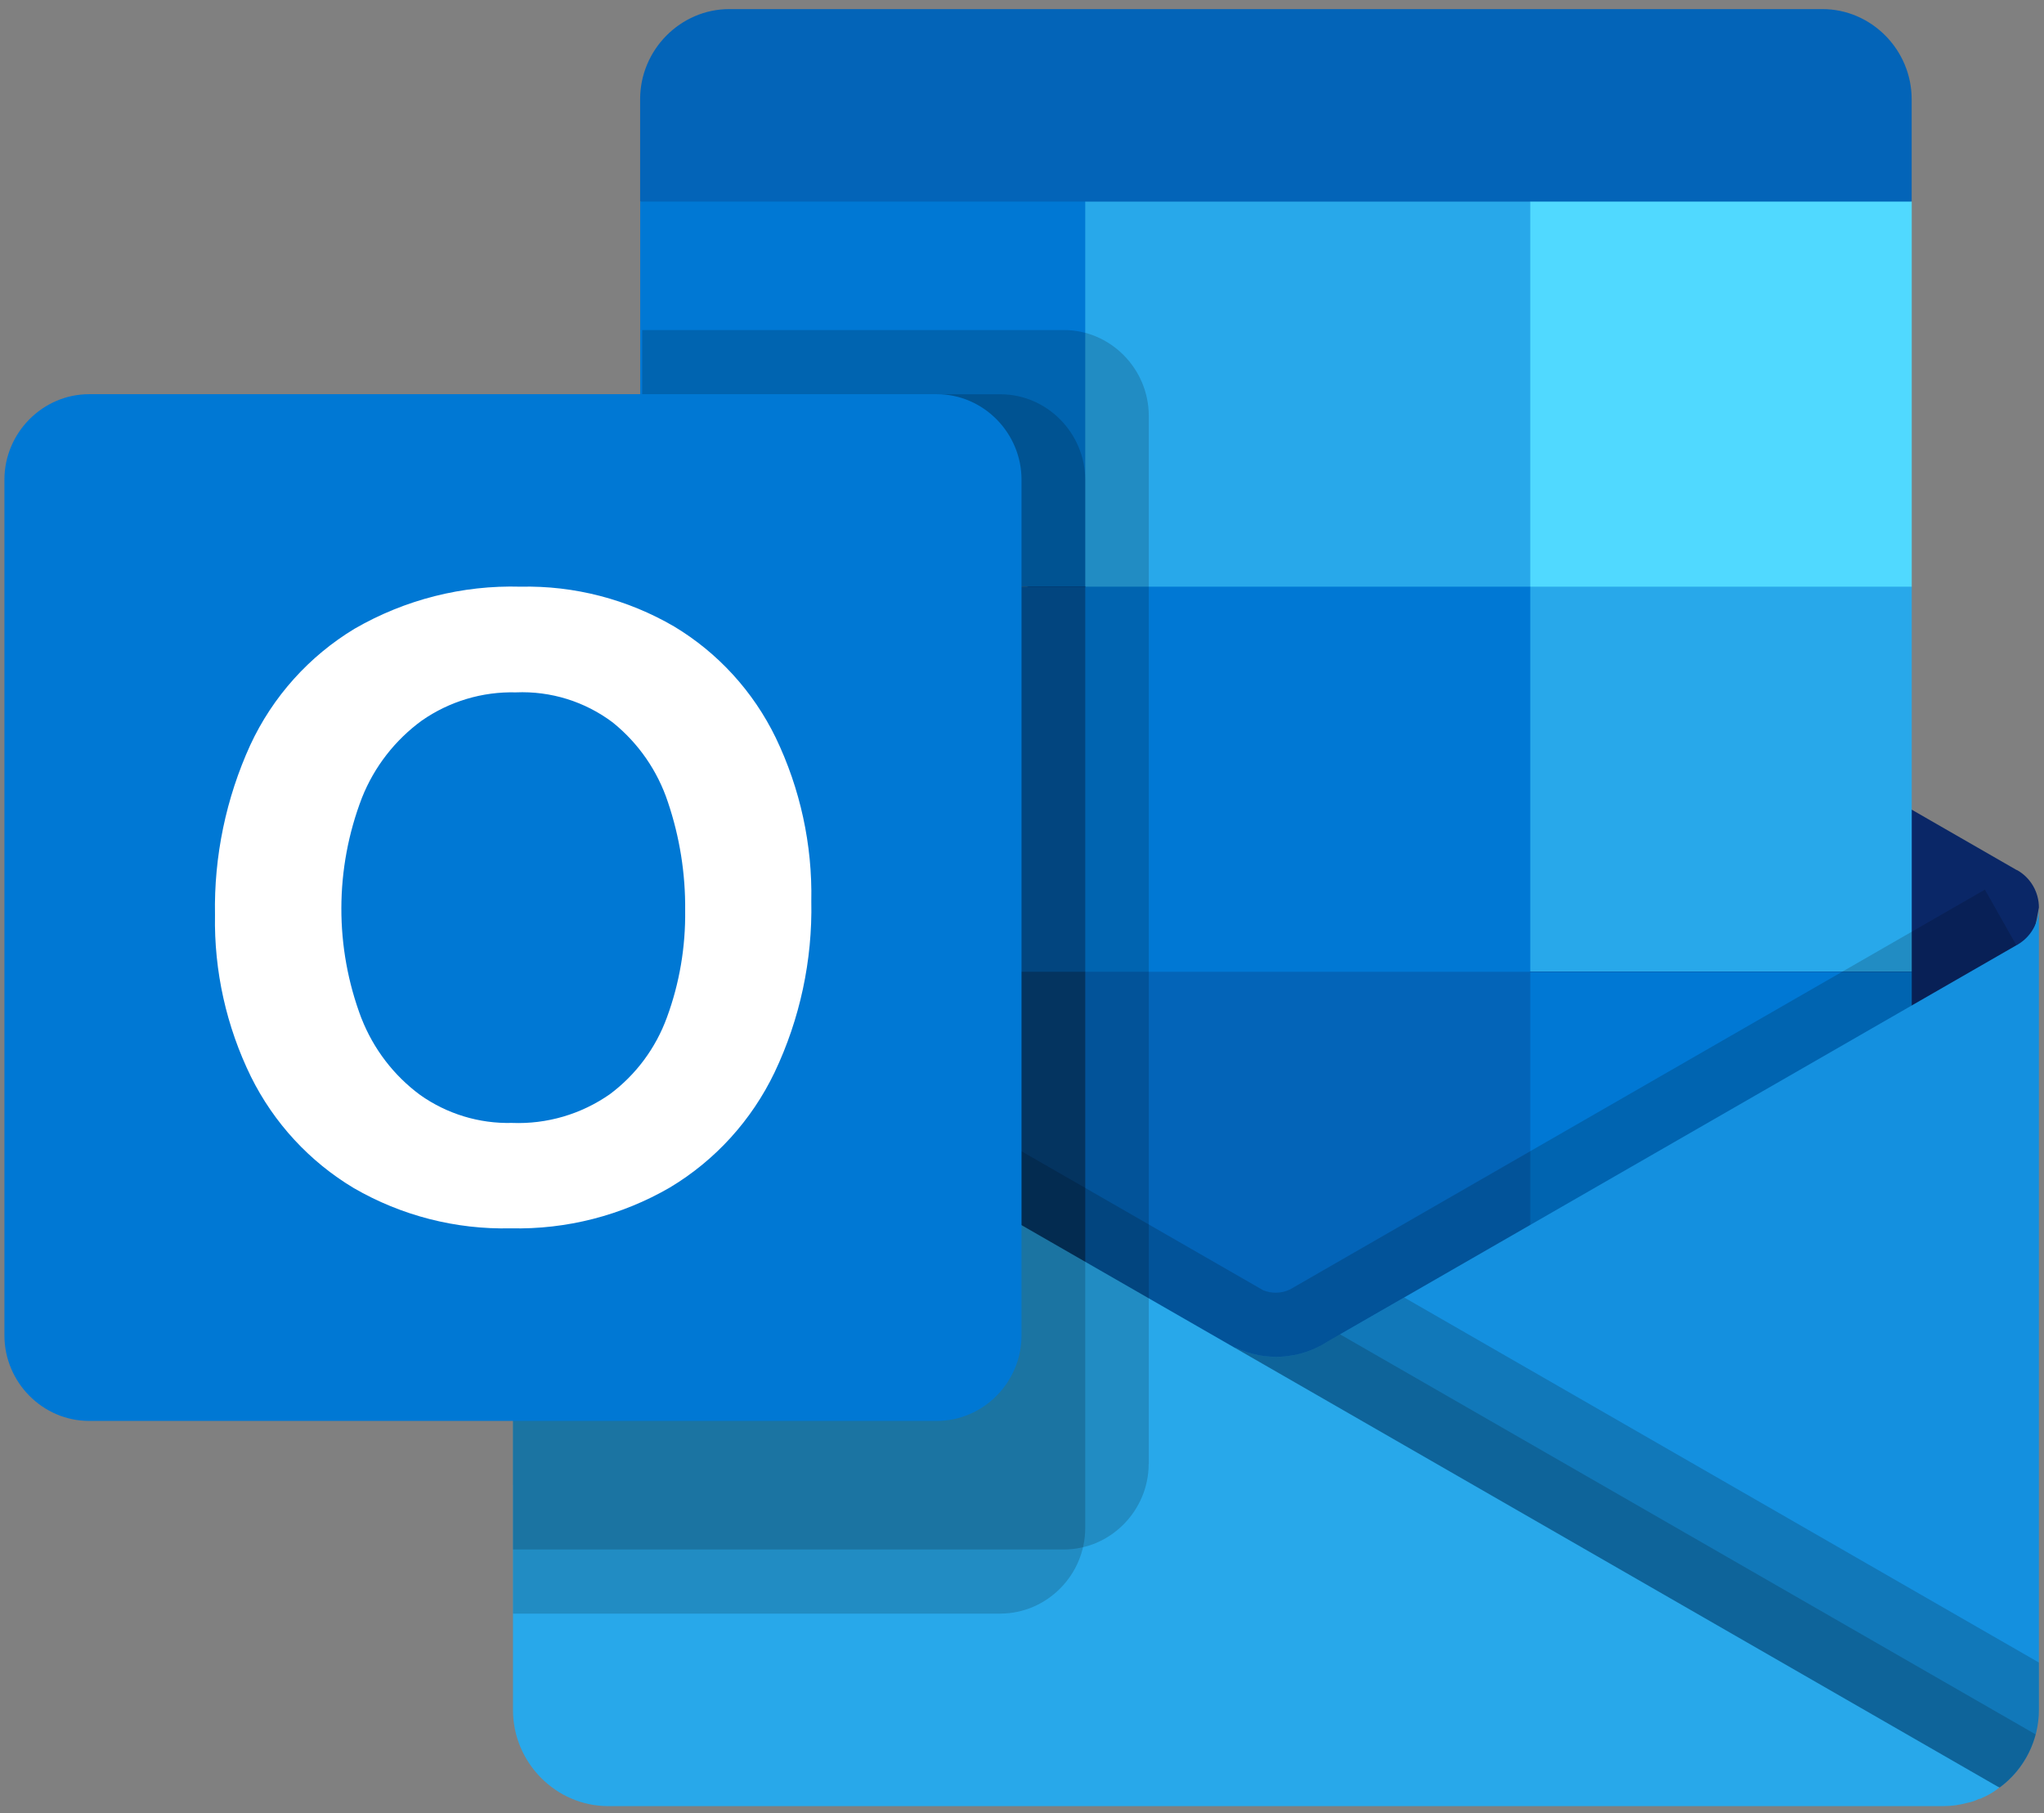 <svg width="115" height="102" viewBox="0 0 115 102" fill="none" xmlns="http://www.w3.org/2000/svg">
<rect x="0" y="0" width="115" height="102" fill="#808080" stroke="none"/>
<path d="M102.533 0.511H41.036C38.284 0.511 36.015 2.8 36.015 5.578V11.339L70.674 22.168L107.554 11.339V5.578C107.554 2.8 105.285 0.511 102.533 0.511Z" fill="#0364B8"/>
<path d="M113.46 56.123C113.985 54.464 114.401 52.767 114.714 51.05C114.714 50.194 114.261 49.396 113.522 48.965L113.475 48.939H113.46L74.691 26.642C74.524 26.532 74.352 26.432 74.17 26.342C72.667 25.591 70.903 25.591 69.404 26.342C69.227 26.432 69.056 26.532 68.884 26.642L30.115 48.929H30.099L30.052 48.96C29.319 49.391 28.861 50.184 28.861 51.045C29.173 52.762 29.589 54.453 30.115 56.118L71.22 86.46L113.454 56.118L113.46 56.123Z" fill="#0A2767"/>
<path d="M86.096 11.339H61.058L53.831 22.168L61.058 32.996L86.096 54.658H107.559V32.996L86.096 11.334V11.339Z" fill="#28A8EA"/>
<path fill-rule="evenodd" clip-rule="evenodd" d="M36.02 11.339H61.058V33.001H36.02V11.339Z" fill="#0078D4"/>
<path fill-rule="evenodd" clip-rule="evenodd" d="M86.096 11.339H107.559V33.001H86.096V11.339Z" fill="#50D9FF"/>
<path d="M86.096 54.663L61.058 33.001H36.02V54.663L61.058 76.325L99.801 82.706L86.096 54.663Z" fill="#0364B8"/>
<path fill-rule="evenodd" clip-rule="evenodd" d="M61.058 33.001H86.096V54.663H61.058V33.001Z" fill="#0078D4"/>
<path fill-rule="evenodd" clip-rule="evenodd" d="M36.02 54.663H61.058V76.325H36.02V54.663Z" fill="#064A8C"/>
<path fill-rule="evenodd" clip-rule="evenodd" d="M86.096 54.663H107.559V76.325H86.096V54.663Z" fill="#0078D4"/>
<path d="M72.469 84.328L30.281 53.282L32.05 50.147C32.05 50.147 70.486 72.24 71.069 72.576C71.553 72.775 72.099 72.759 72.573 72.534C73.119 72.224 111.675 50.042 111.675 50.042L113.449 53.177L72.464 84.333L72.469 84.328Z" fill="black" fill-opacity="0.17"/>
<path d="M113.522 53.135L113.475 53.161H113.465L74.696 75.459C73.129 76.477 71.152 76.603 69.472 75.784L82.974 94.054L112.497 100.539V100.555C113.886 99.541 114.713 97.908 114.713 96.17V51.045C114.713 51.901 114.261 52.699 113.522 53.13H113.517L113.522 53.135Z" fill="#1490DF"/>
<path d="M114.713 96.18V93.518L79.004 72.985L74.696 75.464C73.129 76.483 71.152 76.609 69.472 75.789L82.974 94.059L112.497 100.544V100.56C113.886 99.541 114.713 97.913 114.713 96.175V96.18Z" fill="black" fill-opacity="0.17"/>
<path d="M114.531 97.562L75.388 75.054L74.691 75.453C73.124 76.472 71.147 76.598 69.467 75.779L82.969 94.049L112.492 100.534V100.55C113.491 99.814 114.214 98.754 114.531 97.551V97.562Z" fill="black" fill-opacity="0.17"/>
<path d="M30.115 53.182V53.145H30.078L29.969 53.072C29.277 52.641 28.856 51.875 28.861 51.05V96.186C28.861 99.153 31.28 101.595 34.22 101.595H109.344C109.791 101.595 110.233 101.532 110.665 101.416C110.889 101.374 111.108 101.306 111.31 101.201C111.389 101.19 111.461 101.169 111.524 101.127C111.815 101.007 112.091 100.849 112.346 100.66L112.486 100.55L30.115 53.182Z" fill="#28A8EA"/>
<path d="M64.633 82.343V23.375C64.622 20.739 62.479 18.57 59.867 18.565H36.13V45.484L30.115 48.944H30.099L30.052 48.976C29.314 49.407 28.861 50.199 28.861 51.061V87.174V87.159H59.861C62.473 87.153 64.622 84.985 64.627 82.348L64.633 82.343Z" fill="black" fill-opacity="0.17"/>
<path d="M61.058 85.951V26.988C61.048 24.352 58.904 22.183 56.292 22.178H36.135V45.484L30.12 48.944H30.104L30.058 48.976C29.319 49.407 28.866 50.2 28.866 51.061V90.782V90.766H56.292C58.904 90.756 61.053 88.592 61.058 85.956V85.951ZM61.058 78.73V26.988C61.048 24.352 58.904 22.183 56.292 22.178H36.135V45.484L30.12 48.944H30.104L30.058 48.976C29.319 49.407 28.866 50.2 28.866 51.061V83.561V83.546H56.292C58.904 83.535 61.053 81.372 61.058 78.736V78.73ZM57.478 78.73V26.988C57.468 24.352 55.324 22.183 52.712 22.178H36.13V45.484L30.115 48.944H30.099L30.052 48.976C29.314 49.407 28.861 50.2 28.861 51.061V83.561V83.546H52.707C55.319 83.535 57.468 81.372 57.473 78.736L57.478 78.73Z" fill="black" fill-opacity="0.17"/>
<path d="M5.015 22.173H52.707C55.324 22.173 57.473 24.347 57.473 26.983V75.117C57.473 77.759 55.319 79.927 52.707 79.927H5.015C2.397 79.927 0.249 77.754 0.249 75.117V26.983C0.249 24.342 2.403 22.173 5.015 22.173Z" fill="#0078D4"/>
<path d="M14.079 41.913C15.343 39.187 17.393 36.908 19.953 35.364C22.789 33.726 26.02 32.907 29.287 33.001C32.316 32.933 35.302 33.71 37.925 35.238C40.391 36.719 42.379 38.893 43.643 41.493C45.022 44.36 45.709 47.511 45.646 50.693C45.714 54.023 45.006 57.32 43.581 60.319C42.29 63.013 40.245 65.266 37.696 66.794C34.974 68.374 31.873 69.167 28.736 69.094C25.645 69.167 22.591 68.385 19.906 66.831C17.419 65.344 15.411 63.17 14.12 60.566C12.736 57.74 12.039 54.621 12.096 51.47C12.034 48.172 12.715 44.901 14.084 41.902L14.079 41.913ZM20.338 57.284C21.014 59.006 22.159 60.503 23.642 61.595C25.151 62.661 26.962 63.212 28.803 63.165C30.765 63.244 32.701 62.677 34.314 61.548C35.781 60.455 36.895 58.953 37.524 57.226C38.232 55.304 38.575 53.261 38.549 51.213C38.57 49.144 38.242 47.085 37.581 45.127C36.999 43.362 35.922 41.808 34.485 40.647C32.914 39.46 30.984 38.862 29.022 38.946C27.139 38.898 25.291 39.45 23.741 40.526C22.232 41.624 21.056 43.131 20.364 44.875C18.829 48.866 18.819 53.292 20.338 57.289V57.284Z" fill="white"/>
</svg>

